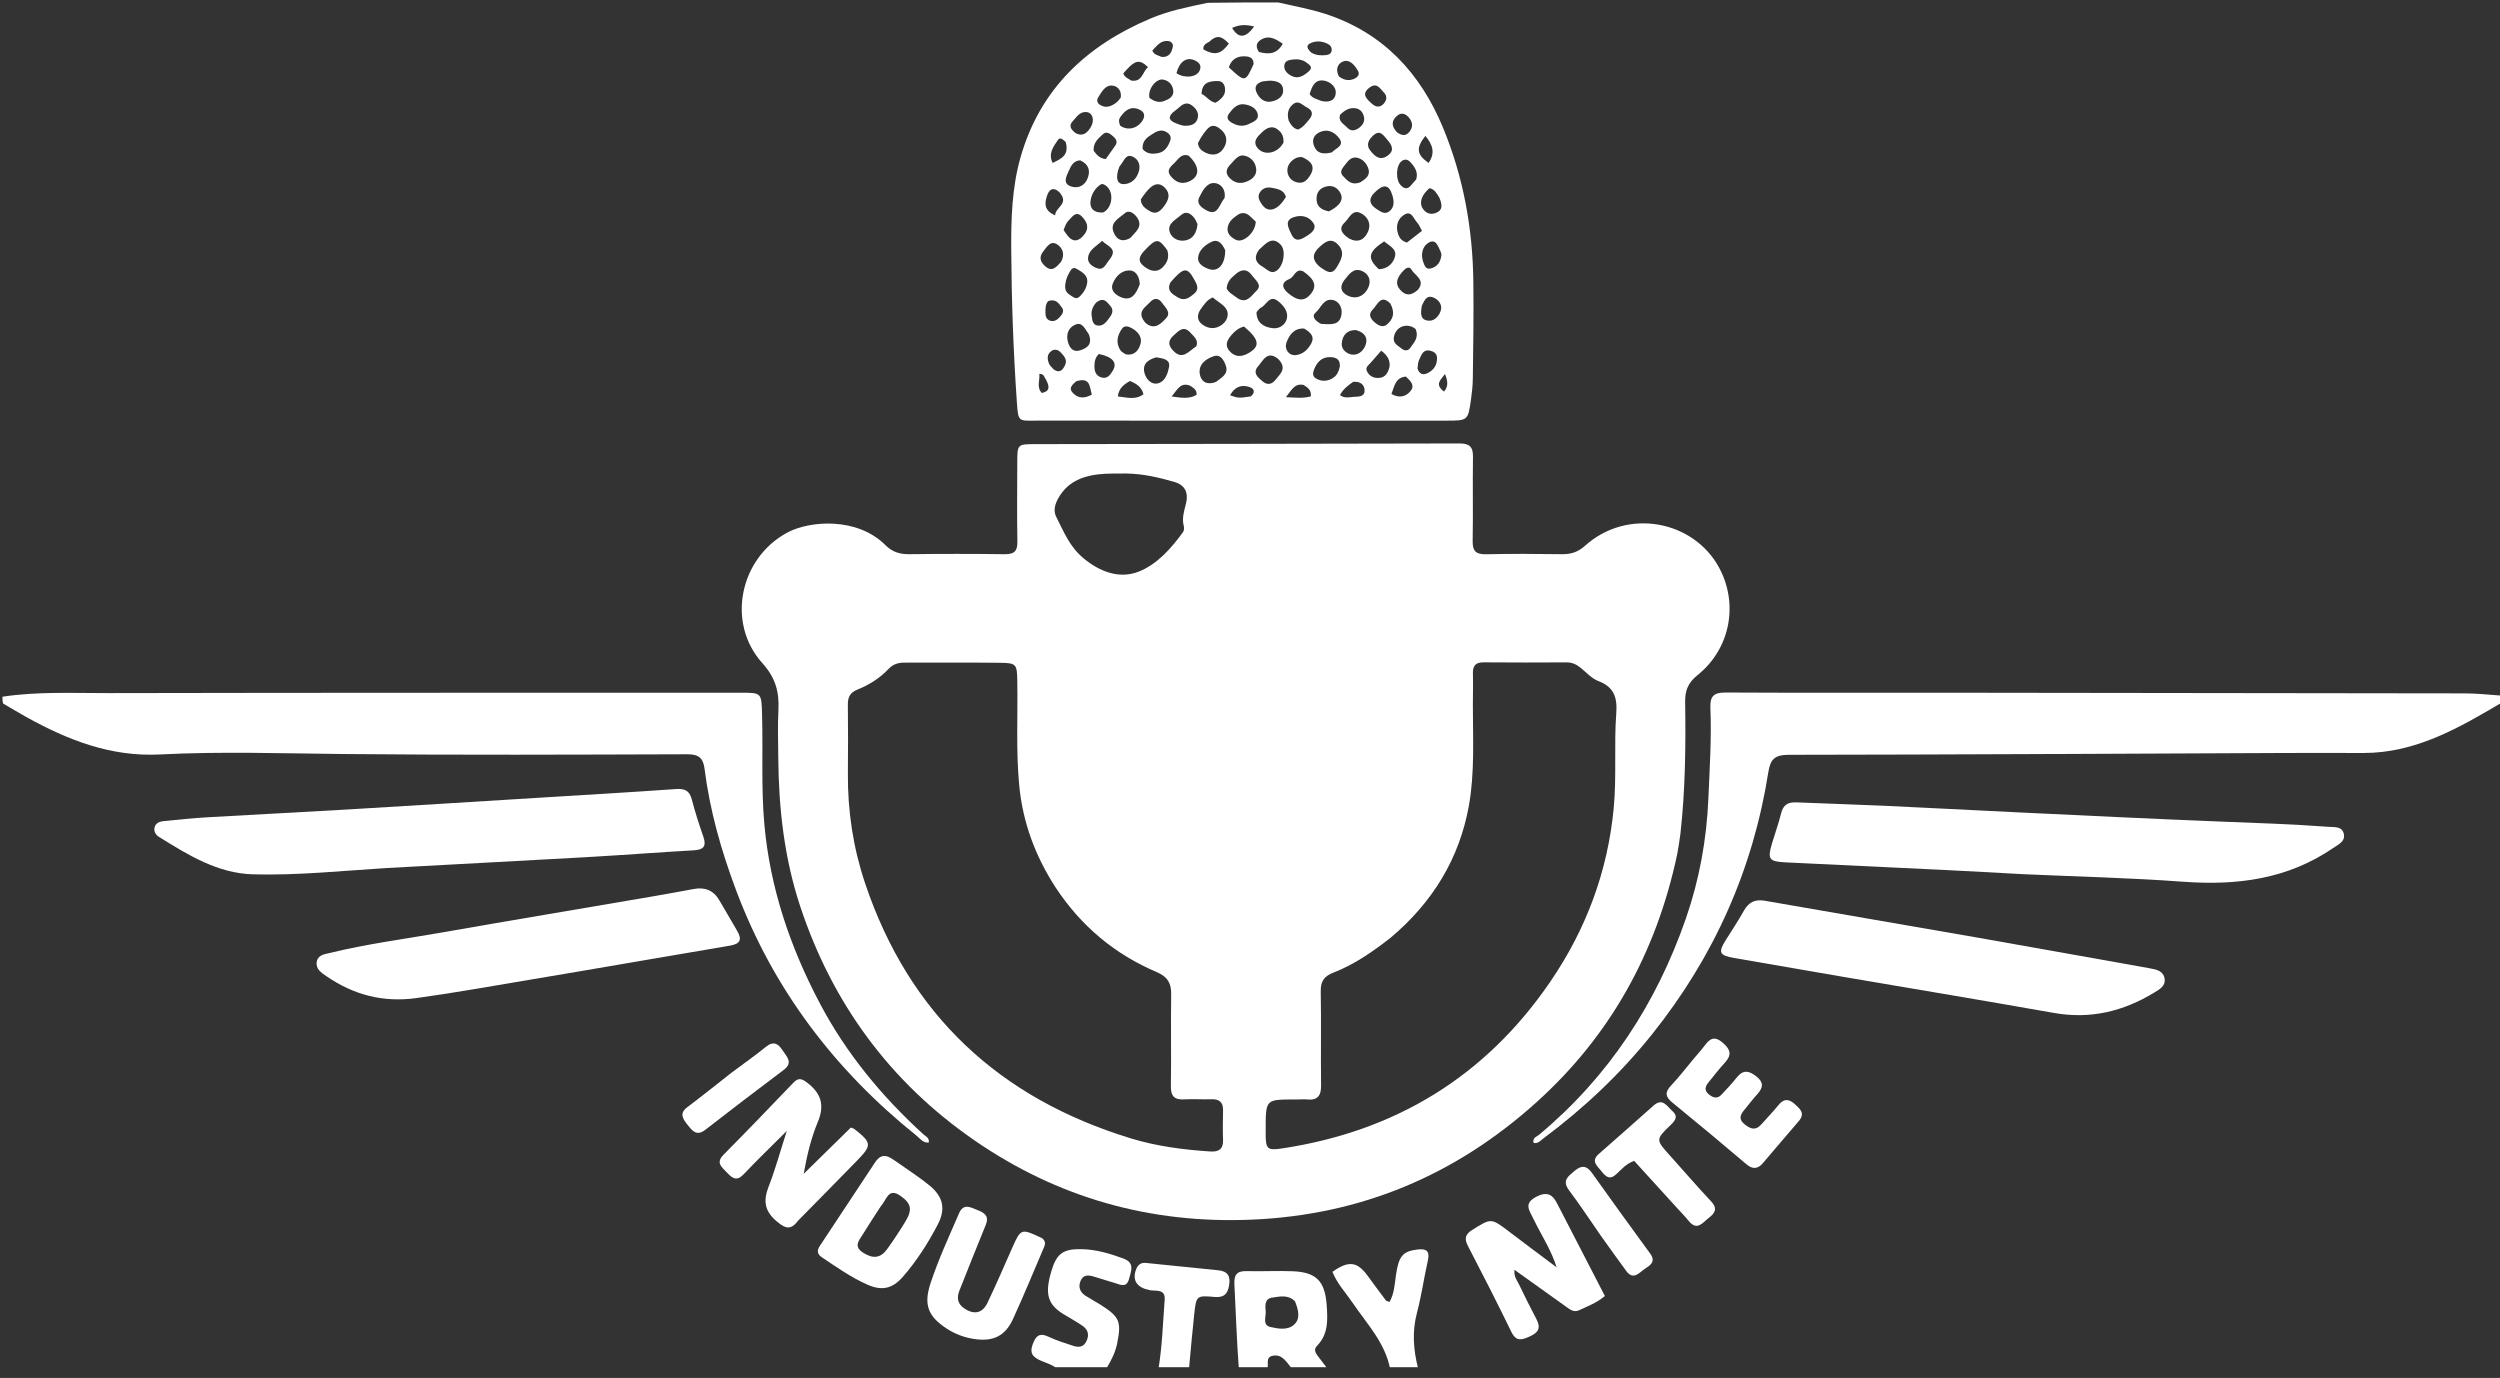<svg width="127" height="70" viewBox="0 0 127 70" fill="none" xmlns="http://www.w3.org/2000/svg">
<rect x="0" y="0" width="127" height="70" fill="#333333" stroke="none"/>
<g clip-path="url(#clip0_292_871)">
<path d="M64.93 0.124C65.767 0.315 66.562 0.458 67.324 0.705C70.257 1.656 72.161 3.712 73.31 6.498C74.336 8.984 74.811 11.587 74.845 14.286C74.867 15.938 74.841 17.588 74.819 19.239C74.814 19.588 74.777 19.939 74.728 20.285C74.575 21.369 74.57 21.369 73.45 21.369C66.527 21.369 59.605 21.37 52.682 21.368C51.732 21.368 51.728 21.467 51.655 20.41C51.478 17.834 51.386 15.254 51.371 12.675C51.362 11.112 51.406 9.534 51.839 8.007C52.829 4.519 55.193 2.315 58.446 0.94C59.365 0.551 60.335 0.355 61.349 0.143C62.552 0.124 63.712 0.124 64.93 0.124ZM62.314 14.652C62.417 14.87 62.63 14.966 62.807 15.104C63.312 15.499 63.582 15.004 63.833 14.768C64.145 14.477 63.761 14.219 63.598 13.987C63.356 13.644 63.065 13.665 62.762 13.934C62.561 14.113 62.345 14.275 62.314 14.652ZM63.83 15.859C63.834 16.409 64.207 16.622 64.663 16.673C64.993 16.71 65.302 16.498 65.373 16.184C65.457 15.816 65.191 15.507 64.921 15.294C64.495 14.957 64.339 15.492 64.058 15.629C63.987 15.664 63.933 15.733 63.83 15.859ZM63.962 12.683C63.691 13.039 63.759 13.339 64.138 13.547C64.367 13.673 64.581 13.983 64.895 13.716C65.233 13.428 65.326 12.704 65.054 12.425C64.627 11.988 64.326 12.344 63.962 12.683ZM67.08 13.581C67.357 13.763 67.641 14.018 67.906 13.576C68.133 13.198 68.363 12.806 67.948 12.403C67.589 12.053 67.299 12.307 67.038 12.541C66.699 12.845 66.582 13.185 67.08 13.581ZM63.199 16.588C62.948 16.65 62.749 16.801 62.586 16.988C62.378 17.227 62.186 17.495 62.443 17.811C62.705 18.134 63.037 18.151 63.386 17.96C64.028 17.608 64 17.268 63.199 16.588ZM60.965 15.75C60.692 16.206 60.986 16.492 61.332 16.62C61.773 16.784 62.236 16.485 62.341 16.136C62.501 15.604 61.928 15.401 61.611 15.11C61.305 15.233 61.171 15.47 60.965 15.75ZM66.2 13.782C65.809 13.619 65.758 14.069 65.505 14.172C65.018 14.371 65.163 14.674 65.466 14.916C65.801 15.182 66.176 15.396 66.553 14.972C66.915 14.565 66.826 14.216 66.2 13.782ZM62.495 8.363C62.285 8.59 62.229 8.811 62.479 9.057C62.773 9.346 63.099 9.348 63.438 9.177C63.695 9.048 63.861 8.828 63.809 8.531C63.751 8.2 63.522 7.967 63.202 7.905C62.906 7.846 62.737 8.113 62.495 8.363ZM62.239 12.709C62.104 12.41 61.894 12.122 61.552 12.283C61.232 12.434 60.896 12.704 60.862 13.088C60.834 13.397 61.139 13.576 61.416 13.67C61.881 13.827 62.246 13.439 62.239 12.709ZM59.297 12.71C58.856 12.088 58.737 12.097 58.144 12.725C57.877 13.008 57.761 13.263 58.129 13.541C58.459 13.793 58.805 13.875 59.111 13.527C59.287 13.328 59.414 13.083 59.297 12.71ZM60.386 7.909C60.025 7.779 59.863 8.075 59.672 8.267C59.496 8.444 59.224 8.628 59.469 8.941C59.708 9.245 60.01 9.385 60.39 9.224C60.953 8.986 60.979 8.477 60.386 7.909ZM60.857 7.267C60.873 7.526 61.049 7.667 61.257 7.763C61.651 7.944 61.994 7.846 62.196 7.47C62.396 7.096 62.287 6.765 61.936 6.512C61.539 6.224 61.348 6.518 61.147 6.782C61.049 6.911 60.967 7.052 60.857 7.267ZM57.9 14.439C57.884 14.069 57.721 13.731 57.348 13.738C56.969 13.744 56.669 14.046 56.528 14.408C56.391 14.758 56.671 14.975 56.921 15.087C57.457 15.327 57.705 14.96 57.9 14.439ZM59.461 14.345C59.245 14.77 59.555 14.941 59.84 15.112C60.172 15.313 60.427 15.12 60.667 14.916C60.942 14.682 60.798 14.44 60.667 14.2C60.315 13.553 60.128 13.566 59.461 14.345ZM68.553 12.128C69.002 12.353 69.32 12.17 69.498 11.762C69.673 11.359 69.478 11.004 69.128 10.829C68.698 10.614 68.546 11.078 68.316 11.296C67.975 11.618 68.163 11.875 68.553 12.128ZM68.272 14.257C67.977 14.677 68.236 14.948 68.58 15.065C69.002 15.207 69.36 14.968 69.521 14.579C69.676 14.204 69.502 13.865 69.121 13.741C68.743 13.619 68.532 13.931 68.272 14.257ZM63.793 11.259C63.689 11.162 63.588 11.06 63.481 10.966C63.289 10.798 63.081 10.775 62.866 10.921C62.606 11.098 62.363 11.311 62.359 11.643C62.356 11.909 62.574 12.084 62.797 12.188C63.152 12.355 63.775 11.827 63.793 11.259ZM60.834 11.385C60.778 11.277 60.736 11.159 60.663 11.065C60.479 10.831 60.238 10.701 59.985 10.933C59.729 11.167 59.289 11.353 59.42 11.782C59.519 12.102 59.862 12.281 60.218 12.213C60.598 12.139 60.787 11.849 60.834 11.385ZM57.955 10.126C57.955 10.442 58.191 10.596 58.413 10.727C58.772 10.938 58.992 10.674 59.171 10.423C59.371 10.143 59.471 9.837 59.178 9.538C58.923 9.278 58.663 9.321 58.423 9.542C58.26 9.692 58.125 9.874 57.955 10.126ZM61.776 19.399C62.041 19.183 62.422 19.016 62.272 18.579C62.182 18.314 62.01 17.982 61.667 18.093C61.274 18.221 60.883 18.494 60.945 18.974C60.993 19.34 61.259 19.599 61.776 19.399ZM65.203 7.239C65.213 7.027 65.168 6.832 65.016 6.673C64.694 6.337 64.383 6.454 64.106 6.723C63.89 6.933 63.617 7.174 63.875 7.509C64.194 7.924 64.9 7.817 65.203 7.239ZM62.21 10.053C62.282 9.624 62.016 9.312 61.68 9.298C61.3 9.282 61.085 9.695 60.925 10.019C60.751 10.371 61.075 10.567 61.296 10.688C61.866 11.001 61.929 10.398 62.21 10.053ZM64.933 18.236C64.382 17.781 64.165 18.317 63.909 18.612C63.618 18.946 63.899 19.171 64.144 19.377C64.387 19.582 64.62 19.519 64.791 19.299C65.017 19.007 65.41 18.726 64.933 18.236ZM57.421 12.087C57.676 11.784 58.091 11.514 57.761 11.046C57.628 10.858 57.373 10.631 57.138 10.835C56.864 11.073 56.4 11.291 56.552 11.743C56.649 12.034 56.897 12.391 57.421 12.087ZM66.246 16.69C65.75 16.666 65.511 16.988 65.358 17.386C65.224 17.735 65.474 18.08 65.831 18.039C66.204 17.996 66.461 17.74 66.622 17.426C66.785 17.11 66.592 16.887 66.246 16.69ZM69.119 9.254C69.368 9.093 69.626 8.912 69.515 8.572C69.425 8.293 69.209 8.056 68.914 8.007C68.581 7.953 68.429 8.263 68.248 8.477C68.136 8.61 68.075 8.778 68.211 8.924C68.432 9.159 68.642 9.445 69.119 9.254ZM67.114 16.454C67.56 16.467 68.084 16.583 68.154 15.922C68.184 15.63 68.027 15.308 67.717 15.241C67.237 15.136 67.106 15.652 66.826 15.885C66.619 16.057 66.796 16.299 67.114 16.454ZM58.193 16.403C58.648 16.798 58.987 16.436 59.242 16.161C59.513 15.869 59.18 15.597 59.012 15.361C58.854 15.138 58.63 15.127 58.437 15.335C58.175 15.618 57.709 15.848 58.193 16.403ZM60.774 17.59C60.896 17.27 60.651 17.1 60.482 16.909C60.129 16.508 59.878 16.808 59.615 17.044C59.323 17.306 59.338 17.549 59.609 17.826C60.073 18.302 60.374 17.856 60.774 17.59ZM58.739 18.151C58.287 18.277 57.984 18.524 58.167 19.033C58.267 19.313 58.529 19.555 58.828 19.474C59.196 19.375 59.321 18.976 59.386 18.648C59.461 18.27 59.115 18.208 58.739 18.151ZM57.187 17.999C57.633 18.084 57.861 17.78 57.943 17.449C58.027 17.108 57.795 16.829 57.478 16.662C57.303 16.571 57.115 16.519 56.984 16.716C56.752 17.062 56.673 17.43 56.925 17.805C56.969 17.87 57.049 17.91 57.187 17.999ZM67.509 10.738C68.111 10.436 68.296 10.093 68.049 9.734C67.879 9.486 67.639 9.401 67.356 9.478C67.078 9.555 66.901 9.733 66.882 10.042C66.859 10.434 67.055 10.649 67.509 10.738ZM66.142 7.979C65.97 7.963 65.819 8.017 65.685 8.121C65.456 8.301 65.346 8.54 65.422 8.824C65.491 9.082 65.69 9.233 65.951 9.276C66.237 9.323 66.406 9.141 66.545 8.925C66.829 8.485 66.649 8.2 66.142 7.979ZM62.724 6.31C62.963 6.411 63.201 6.417 63.438 6.301C63.657 6.194 63.953 6.103 63.894 5.805C63.833 5.499 63.543 5.358 63.25 5.305C62.869 5.236 62.64 5.497 62.442 5.759C62.248 6.015 62.412 6.17 62.724 6.31ZM68.061 18.638C68.094 18.292 67.918 18.153 67.591 18.142C67.149 18.128 66.915 18.386 66.762 18.753C66.685 18.936 66.663 19.127 66.871 19.238C67.167 19.397 67.465 19.374 67.743 19.181C67.902 19.072 67.997 18.916 68.061 18.638ZM67.657 7.741C67.862 7.516 68.375 7.4 67.973 6.952C67.727 6.678 67.409 6.542 67.037 6.716C66.759 6.847 66.642 7.073 66.738 7.369C66.872 7.781 67.184 7.863 67.657 7.741ZM56.869 8.456C56.642 9.025 56.738 9.383 57.126 9.352C57.512 9.322 57.752 9.057 57.856 8.696C57.945 8.385 57.835 8.094 57.551 7.962C57.172 7.785 57.105 8.2 56.869 8.456ZM58.043 7.568C58.254 7.825 58.54 7.835 58.829 7.78C59.17 7.715 59.334 7.453 59.445 7.154C59.511 6.976 59.444 6.833 59.292 6.73C58.998 6.53 58.745 6.675 58.5 6.835C58.257 6.993 58.021 7.16 58.043 7.568ZM56.042 10.793C56.517 10.563 56.605 9.756 56.192 9.441C56.106 9.376 56.002 9.315 55.911 9.374C55.6 9.577 55.429 9.907 55.395 10.246C55.361 10.583 55.57 10.826 56.042 10.793ZM54.233 14.02C54.205 14.097 54.169 14.172 54.152 14.252C54.096 14.517 54.048 14.79 54.328 14.966C54.476 15.059 54.65 15.239 54.821 15.086C55.05 14.88 55.224 14.593 55.235 14.289C55.247 13.972 54.951 13.805 54.708 13.664C54.438 13.506 54.371 13.776 54.233 14.02ZM70.045 13.676C70.472 13.664 70.767 13.396 70.863 13.043C70.973 12.634 70.557 12.48 70.315 12.262C69.509 12.793 69.436 13.109 70.045 13.676ZM68.881 16.768C68.418 16.756 68.195 17.046 68.16 17.445C68.134 17.737 68.391 17.958 68.646 18.008C68.98 18.073 69.252 17.835 69.364 17.545C69.499 17.196 69.368 16.9 68.881 16.768ZM71.472 12.322C71.723 12.127 71.974 11.931 72.236 11.728C72.141 11.557 72.093 11.414 71.998 11.315C71.816 11.125 71.713 10.694 71.362 10.892C70.999 11.098 70.879 11.493 71.032 11.915C71.096 12.092 71.205 12.243 71.472 12.322ZM55.299 16.955C55.114 16.732 54.998 16.329 54.618 16.495C54.271 16.646 54.143 16.995 54.253 17.378C54.34 17.683 54.524 17.914 54.877 17.796C55.224 17.68 55.526 17.491 55.299 16.955ZM64.144 4.135C63.825 4.227 63.689 4.416 63.85 4.734C64.016 5.061 64.286 5.243 64.657 5.142C64.944 5.064 65.209 4.898 65.183 4.549C65.159 4.221 64.894 4.126 64.61 4.102C64.488 4.091 64.364 4.111 64.144 4.135ZM54.876 8.145C54.522 8.159 54.401 8.443 54.287 8.697C54.166 8.965 53.973 9.325 54.404 9.47C54.797 9.603 55.14 9.41 55.271 9.003C55.379 8.669 55.321 8.35 54.876 8.145ZM59.872 6.314C59.971 6.34 60.069 6.387 60.169 6.388C60.445 6.393 60.725 6.352 60.829 6.051C60.928 5.762 60.787 5.533 60.555 5.358C60.268 5.14 60.05 5.313 59.851 5.498C59.691 5.647 59.461 5.741 59.417 5.987C59.479 6.175 59.639 6.226 59.872 6.314ZM65.58 11.851C65.794 12.37 66.121 12.155 66.42 11.964C66.647 11.82 66.906 11.6 66.714 11.321C66.492 10.999 66.12 10.897 65.726 11.032C65.288 11.181 65.395 11.474 65.58 11.851ZM65.326 10.001C65.216 9.636 64.895 9.596 64.595 9.538C64.354 9.491 64.139 9.561 64.002 9.772C63.851 10.006 63.99 10.216 64.115 10.397C64.416 10.834 64.91 10.704 65.326 10.001ZM69.722 9.896C69.481 10.251 69.69 10.463 69.968 10.644C70.156 10.765 70.363 10.909 70.582 10.733C70.843 10.524 70.819 10.224 70.739 9.946C70.566 9.338 70.26 9.305 69.722 9.896ZM56.369 13.178C56.809 12.626 56.258 12.514 55.987 12.234C55.679 12.525 55.275 12.713 55.271 13.144C55.269 13.386 55.529 13.571 55.77 13.638C56.083 13.724 56.169 13.421 56.369 13.178ZM71.911 16.711C71.473 16.363 70.879 16.595 70.804 17.151C70.763 17.457 71.031 17.566 71.215 17.716C71.365 17.84 71.538 17.826 71.648 17.663C71.827 17.399 72.096 17.158 71.911 16.711ZM65.467 6.133C65.576 6.33 65.686 6.525 65.939 6.582C66.191 6.474 66.35 6.26 66.517 6.057C66.714 5.817 66.685 5.607 66.401 5.463C66.192 5.357 65.983 5.1 65.744 5.254C65.482 5.423 65.348 5.714 65.467 6.133ZM72.032 14.718C72.435 14.222 71.873 13.996 71.701 13.696C71.567 13.462 71.34 13.684 71.211 13.841C70.992 14.109 70.845 14.397 71.125 14.718C71.387 15.018 71.67 15.053 72.032 14.718ZM70.63 15.421C70.138 14.921 69.97 15.497 69.74 15.721C69.46 15.994 69.651 16.24 69.903 16.431C70.077 16.564 70.273 16.639 70.462 16.479C70.78 16.211 70.876 15.883 70.63 15.421ZM54.032 11.689C54.103 11.788 54.168 11.893 54.245 11.986C54.497 12.292 54.744 12.281 55.015 11.994C55.343 11.648 55.268 11.328 54.981 11.021C54.657 10.674 54.475 11.017 54.286 11.2C54.173 11.309 54.11 11.469 54.032 11.689ZM58.388 4.967C58.608 5.138 58.854 5.237 59.128 5.136C59.38 5.042 59.644 4.909 59.601 4.582C59.564 4.3 59.368 4.092 59.085 4.042C58.745 3.981 58.304 4.505 58.388 4.967ZM71.939 9.123C72.06 8.76 71.876 8.491 71.652 8.243C71.533 8.112 71.385 8.056 71.216 8.176C70.919 8.386 70.876 9.127 71.166 9.419C71.531 9.787 71.68 9.366 71.939 9.123ZM70.471 7.095C70.283 6.887 70.116 6.571 69.78 6.865C69.535 7.08 69.364 7.351 69.624 7.668C69.84 7.929 70.086 8.172 70.461 7.928C70.804 7.705 70.786 7.441 70.471 7.095ZM53.908 13.29C54.112 12.913 53.98 12.567 53.665 12.393C53.35 12.219 53.166 12.565 52.993 12.778C52.771 13.051 52.841 13.3 53.096 13.526C53.433 13.824 53.646 13.6 53.908 13.29ZM70.59 18.624C70.623 18.294 70.484 18.054 70.166 17.815C69.975 18.034 69.8 18.231 69.627 18.431C69.524 18.55 69.353 18.652 69.435 18.844C69.521 19.042 69.687 19.17 69.905 19.195C70.269 19.235 70.49 19.067 70.59 18.624ZM67.11 5.123C67.486 5.223 67.831 5.126 67.856 4.724C67.878 4.362 67.508 4.114 67.201 4.088C66.765 4.051 66.631 4.445 66.531 4.78C66.666 4.988 66.857 5.021 67.11 5.123ZM68.077 5.83C67.966 6.174 68.266 6.295 68.437 6.48C68.627 6.687 68.837 6.647 69.044 6.492C69.243 6.343 69.349 6.152 69.281 5.902C69.216 5.66 69.06 5.51 68.8 5.494C68.534 5.477 68.32 5.592 68.077 5.83ZM55.558 7.661C55.709 7.854 55.855 8.053 56.174 8.08C56.328 7.861 56.489 7.629 56.654 7.398C56.797 7.196 56.69 7.056 56.543 6.923C56.381 6.777 56.198 6.649 56.006 6.836C55.791 7.045 55.53 7.238 55.558 7.661ZM55.69 15.367C55.518 15.557 55.423 15.776 55.456 16.036C55.484 16.259 55.506 16.526 55.791 16.542C56.089 16.558 56.24 16.301 56.397 16.087C56.533 15.902 56.559 15.709 56.398 15.531C56.227 15.343 56.075 15.069 55.69 15.367ZM63.683 3.252C63.686 2.903 63.43 2.861 63.18 2.861C62.794 2.862 62.539 3.058 62.426 3.421C63.248 4.19 63.264 4.188 63.683 3.252ZM73.123 10.05C72.996 9.843 72.889 9.615 72.619 9.557C72.213 9.902 72.077 10.305 72.281 10.602C72.433 10.826 72.653 10.919 72.922 10.825C73.291 10.695 73.281 10.43 73.123 10.05ZM73.191 12.798C73.049 12.523 72.95 12.071 72.531 12.356C72.259 12.54 72.165 12.934 72.297 13.301C72.359 13.473 72.426 13.691 72.657 13.643C73.017 13.568 73.192 13.302 73.225 12.941C73.227 12.921 73.219 12.901 73.191 12.798ZM56.905 6.382C57.271 6.65 57.771 6.539 58.032 6.137C58.189 5.895 58.145 5.69 57.894 5.573C57.446 5.362 57.149 5.602 56.907 5.954C56.833 6.063 56.82 6.183 56.905 6.382ZM61.039 4.77C61.297 4.886 61.45 5.174 61.756 5.219C62.048 5.027 62.301 4.823 62.221 4.427C62.185 4.246 62.061 4.119 61.884 4.117C61.463 4.115 61.057 4.165 61.039 4.77ZM55.823 17.982C55.645 18.148 55.599 18.36 55.597 18.593C55.595 18.859 55.664 19.084 55.944 19.172C56.249 19.267 56.398 19.046 56.526 18.838C56.771 18.442 56.552 18.135 55.823 17.982ZM72.232 15.527C72.167 15.888 72.116 16.29 72.626 16.292C72.898 16.294 73.141 16.006 73.201 15.739C73.261 15.475 73.09 15.226 72.814 15.113C72.496 14.981 72.376 15.21 72.232 15.527ZM54.651 6.77C55.017 6.954 55.235 6.743 55.406 6.467C55.628 6.107 55.506 5.709 55.173 5.691C54.842 5.673 54.687 5.953 54.495 6.157C54.289 6.376 54.375 6.561 54.651 6.77ZM66.317 3.142C66.134 3.025 65.931 3 65.722 3.02C65.513 3.039 65.274 3.066 65.243 3.318C65.211 3.568 65.393 3.744 65.601 3.852C65.958 4.038 66.239 3.84 66.493 3.619C66.713 3.428 66.551 3.3 66.317 3.142ZM56.933 4.963C56.989 4.613 56.786 4.367 56.494 4.347C56.134 4.323 55.963 4.676 55.788 4.948C55.7 5.085 55.734 5.233 55.874 5.323C56.184 5.522 56.459 5.401 56.717 5.206C56.782 5.157 56.833 5.092 56.933 4.963ZM72.009 18.723C72.099 18.988 72.27 19.081 72.529 18.951C72.852 18.79 73.016 18.521 73 18.162C72.991 17.941 72.808 17.844 72.628 17.811C72.272 17.747 72.202 18.056 72.091 18.286C72.039 18.393 72.028 18.52 72.009 18.723ZM59.764 3.719C60.169 3.993 60.781 3.932 60.939 3.592C61.063 3.323 60.908 3.16 60.678 3.06C60.282 2.887 59.919 3.114 59.764 3.719ZM53.811 9.761C53.538 9.504 53.327 9.576 53.205 9.902C53.053 10.311 53.026 10.697 53.6 10.939C53.608 10.516 54.35 10.358 53.811 9.761ZM63.955 2.64C64.441 2.772 64.874 2.758 65.164 2.221C64.822 1.989 64.498 1.789 64.119 1.983C63.902 2.095 63.713 2.288 63.955 2.64ZM57.471 4.093C58.034 4.185 58.037 3.642 58.319 3.41C57.867 2.982 57.653 3.043 57.065 3.725C57.11 3.902 57.267 3.969 57.471 4.093ZM70.965 6.718C71.184 6.874 71.401 6.948 71.602 6.691C71.797 6.443 71.761 6.195 71.57 5.971C71.41 5.784 71.201 5.691 70.984 5.872C70.712 6.099 70.641 6.368 70.965 6.718ZM68.015 3.882C68.201 4.022 68.41 4.103 68.641 4.052C68.88 4.001 69.122 3.836 68.987 3.6C68.85 3.361 68.606 3.032 68.299 3.102C68.016 3.166 67.8 3.449 68.015 3.882ZM69.709 5.283C69.913 5.455 70.116 5.467 70.298 5.26C70.45 5.086 70.476 4.876 70.309 4.709C70.112 4.512 69.951 4.159 69.567 4.453C69.163 4.762 69.377 4.994 69.709 5.283ZM57.399 19.353C57.12 19.522 56.842 19.692 56.785 20.14C57.245 20.183 57.668 20.339 58.087 20.028C58.001 19.666 57.748 19.499 57.399 19.353ZM61.441 2.114C61.282 2.205 61.097 2.277 61.136 2.515C61.709 2.829 62.032 2.757 62.426 2.212C62.153 1.942 61.889 1.678 61.441 2.114ZM53.246 15.295C53.102 15.468 53.108 15.678 53.108 15.883C53.108 16.055 53.147 16.219 53.331 16.286C53.535 16.359 53.699 16.258 53.827 16.118C53.952 15.982 54.085 15.812 53.944 15.624C53.789 15.419 53.646 15.159 53.246 15.295ZM71.419 19.129C70.869 19.182 70.84 19.636 70.682 20.013C71.086 20.239 71.413 20.159 71.658 19.862C71.883 19.591 71.678 19.368 71.419 19.129ZM54.669 19.37C54.487 19.537 54.255 19.708 54.51 19.971C54.787 20.256 55.109 20.244 55.465 20.046C55.346 19.65 55.398 19.14 54.669 19.37ZM53.534 18.77C53.838 18.988 53.997 18.775 54.106 18.547C54.233 18.279 54.053 18.076 53.88 17.898C53.735 17.749 53.548 17.716 53.382 17.853C53.176 18.022 53.202 18.254 53.29 18.473C53.326 18.564 53.408 18.636 53.534 18.77ZM68.743 19.397C68.48 19.579 68.225 19.769 68.073 20.072C68.306 20.248 68.537 20.18 68.748 20.162C68.975 20.142 69.312 20.181 69.321 19.853C69.328 19.584 69.146 19.359 68.743 19.397ZM66.622 2.679C66.847 2.81 67.092 2.826 67.343 2.801C67.497 2.786 67.633 2.732 67.65 2.554C67.665 2.389 67.56 2.278 67.425 2.215C67.129 2.078 66.814 2.059 66.531 2.217C66.335 2.325 66.417 2.495 66.622 2.679ZM72.571 8.277C72.928 7.771 72.778 7.346 72.409 6.902C71.926 7.518 71.959 7.849 72.571 8.277ZM54.134 7.208C54.01 7.119 53.866 6.921 53.732 7.125C53.523 7.446 53.238 7.774 53.472 8.277C53.929 8.061 54.33 7.87 54.134 7.208ZM66.219 19.553C65.751 19.462 65.611 19.825 65.323 20.177C65.819 20.198 66.21 20.248 66.591 20.134C66.618 19.839 66.473 19.705 66.219 19.553ZM60.463 19.595C59.953 19.396 59.81 19.811 59.515 20.14C60.005 20.209 60.409 20.279 60.786 20.059C60.809 19.825 60.668 19.733 60.463 19.595ZM59.019 2.893C59.392 2.917 59.523 2.67 59.58 2.367C59.605 2.232 59.504 2.112 59.38 2.091C58.967 2.022 58.77 2.333 58.538 2.566C58.619 2.783 58.798 2.8 59.019 2.893ZM63.541 20.137C63.764 19.955 63.736 19.756 63.492 19.668C63.06 19.511 62.717 19.659 62.487 20.081C62.915 20.229 62.915 20.229 63.541 20.137ZM62.592 1.42C62.913 1.965 63.278 1.951 63.714 1.342C63.342 1.258 62.992 1.224 62.592 1.42ZM53.13 19.272C53.044 19.175 53.054 18.985 52.796 18.993C52.841 19.315 52.639 19.65 52.921 19.963C53.344 19.879 53.327 19.64 53.13 19.272ZM73.357 19.891C73.605 19.612 73.53 19.309 73.405 18.999C73.219 19.274 72.845 19.516 73.357 19.891Z" fill="white"/>
<path d="M127.124 35.672C124.917 36.977 122.718 38.257 120.057 38.252C118.507 38.249 116.957 38.246 115.407 38.253C107.226 38.288 99.044 38.335 90.862 38.344C90.173 38.345 89.936 38.561 89.833 39.213C89.053 44.176 87.068 48.61 83.93 52.534C82.32 54.547 80.463 56.297 78.4 57.835C78.261 57.939 78.136 58.105 77.91 58.062C77.828 57.81 78.058 57.749 78.182 57.647C81.719 54.698 84.14 50.988 85.642 46.663C86.329 44.686 86.699 42.639 86.787 40.543C86.851 39.016 86.952 37.489 86.888 35.96C86.863 35.368 87.06 35.177 87.659 35.18C91.668 35.202 95.677 35.188 99.686 35.191C108.2 35.199 116.713 35.208 125.227 35.224C125.824 35.225 126.422 35.291 127.072 35.337C127.124 35.44 127.124 35.533 127.124 35.672Z" fill="white"/>
<path d="M0.124 35.393C1.914 35.122 3.713 35.213 5.507 35.21C16.212 35.188 26.917 35.193 37.623 35.19C38.698 35.19 38.682 35.191 38.713 36.303C38.766 38.16 38.662 40.019 38.829 41.876C39.121 45.116 40.142 48.121 41.652 50.978C42.989 53.51 44.784 55.682 46.89 57.608C47.013 57.72 47.223 57.793 47.182 58.042C46.889 58.071 46.739 57.837 46.561 57.694C42.396 54.351 39.274 50.241 37.39 45.216C36.64 43.217 36.059 41.178 35.792 39.058C35.723 38.51 35.497 38.315 34.915 38.317C29.087 38.336 23.258 38.362 17.431 38.304C14.332 38.274 11.231 38.166 8.137 38.326C5.624 38.457 3.441 37.593 1.322 36.417C0.943 36.206 0.573 35.98 0.161 35.74C0.124 35.626 0.124 35.533 0.124 35.393Z" fill="white"/>
<path d="M62.937 69.577C62.825 68.135 62.784 66.693 62.708 65.253C62.682 64.781 62.815 64.561 63.316 64.573C64.098 64.593 64.883 64.549 65.665 64.579C66.878 64.626 67.308 65.093 67.394 66.288C67.449 67.044 67.489 67.775 66.901 68.371C66.733 68.541 66.815 68.713 66.934 68.871C67.094 69.085 67.26 69.296 67.446 69.543C66.887 69.577 66.306 69.577 65.645 69.54C65.34 69.191 65.156 68.792 64.675 68.868C64.243 68.936 64.483 69.344 64.368 69.577C63.91 69.577 63.452 69.577 62.937 69.577ZM65.787 66.111C65.448 65.754 65.014 65.862 64.62 65.92C64.231 65.977 64.272 66.343 64.296 66.621C64.319 66.9 64.114 67.318 64.544 67.413C64.934 67.5 65.406 67.59 65.735 67.297C66.062 67.006 65.977 66.581 65.787 66.111Z" fill="white"/>
<path d="M53.76 69.577C53.442 69.288 53.057 69.226 52.733 69.054C52.315 68.832 52.346 68.553 52.508 68.177C52.684 67.767 52.905 67.734 53.281 67.914C53.67 68.1 54.09 68.223 54.501 68.362C54.777 68.456 55.032 68.453 55.187 68.141C55.339 67.836 55.284 67.561 55.018 67.371C54.701 67.144 54.35 66.962 54.018 66.755C53.208 66.251 53.064 65.715 53.42 64.541C53.684 63.669 54.019 63.436 54.962 63.458C55.695 63.476 56.384 63.681 57.065 63.932C57.642 64.144 57.474 64.538 57.362 64.951C57.231 65.439 56.931 65.27 56.635 65.177C56.28 65.067 55.923 64.965 55.569 64.851C55.285 64.76 55.022 64.754 54.891 65.073C54.764 65.38 54.865 65.644 55.142 65.823C55.402 65.991 55.679 66.134 55.939 66.3C56.882 66.902 56.973 67.149 56.75 68.254C56.658 68.711 56.451 69.107 56.197 69.536C55.394 69.577 54.606 69.577 53.76 69.577Z" fill="white"/>
<path d="M70.626 69.577C70.377 68.217 69.443 67.263 68.72 66.192C68.367 65.67 67.92 65.204 67.688 64.609C68.511 64.026 68.946 64.083 69.478 64.812C69.782 65.228 70.087 65.644 70.398 66.055C70.428 66.095 70.503 66.102 70.589 66.138C70.833 65.707 70.848 65.234 70.915 64.774C71.058 63.794 71.263 63.562 72.028 63.473C72.465 63.423 72.643 63.558 72.537 64.027C72.338 64.912 72.213 65.815 71.982 66.69C71.731 67.638 71.795 68.557 72.043 69.531C71.599 69.577 71.141 69.577 70.626 69.577Z" fill="white"/>
<path d="M58.844 69.577C59.04 68.405 59.076 67.209 59.166 66.02C59.208 65.458 58.703 65.599 58.403 65.54C57.776 65.417 57.511 65.06 57.701 64.519C57.785 64.281 57.931 64.128 58.204 64.156C59.434 64.28 60.664 64.402 61.893 64.531C62.348 64.579 62.52 64.799 62.44 65.286C62.364 65.752 62.166 65.925 61.702 65.885C60.782 65.805 60.772 65.816 60.667 66.76C60.568 67.66 60.492 68.563 60.402 69.521C59.9 69.577 59.401 69.577 58.844 69.577Z" fill="white"/>
<path d="M85.207 43.369C84.15 48.385 81.802 52.626 78.025 56.02C73.937 59.694 69.164 61.716 63.617 61.957C58.426 62.182 53.71 60.842 49.474 57.911C45.214 54.963 42.283 50.974 40.65 46.039C39.837 43.58 39.557 41.05 39.536 38.478C39.529 37.672 39.503 36.864 39.544 36.06C39.59 35.144 39.397 34.43 38.723 33.681C36.888 31.643 37.577 28.349 40.001 27.052C41.121 26.453 43.531 26.247 44.981 27.694C45.334 28.046 45.717 28.16 46.201 28.153C47.813 28.133 49.425 28.132 51.037 28.154C51.518 28.16 51.693 28.004 51.683 27.512C51.658 26.169 51.674 24.826 51.678 23.482C51.681 22.581 51.685 22.564 52.561 22.562C59.753 22.549 66.945 22.547 74.138 22.527C74.646 22.526 74.835 22.695 74.827 23.207C74.805 24.633 74.838 26.059 74.811 27.485C74.801 28.005 74.988 28.167 75.494 28.156C76.775 28.129 78.057 28.134 79.338 28.153C79.796 28.16 80.158 28.05 80.511 27.732C82.667 25.785 86.022 26.433 87.324 28.825C88.324 30.661 87.915 32.95 86.231 34.3C85.756 34.681 85.597 35.076 85.606 35.657C85.639 37.887 85.614 40.118 85.367 42.339C85.33 42.666 85.268 42.991 85.207 43.369ZM53.603 45.049C52.59 43.478 51.956 41.776 51.777 39.905C51.608 38.131 51.709 36.353 51.678 34.577C51.663 33.749 51.632 33.68 50.819 33.67C49.186 33.651 47.553 33.663 45.92 33.662C45.616 33.661 45.353 33.754 45.141 33.979C44.693 34.453 44.15 34.795 43.552 35.034C43.181 35.182 43.067 35.42 43.071 35.796C43.084 36.953 43.084 38.111 43.073 39.268C43.056 41.184 43.338 43.057 43.947 44.87C46.188 51.544 50.77 55.792 57.458 57.833C58.767 58.232 60.118 58.406 61.482 58.495C61.914 58.522 62.149 58.38 62.131 57.907C62.113 57.411 62.119 56.914 62.131 56.419C62.142 55.993 61.945 55.826 61.528 55.842C61.074 55.859 60.617 55.82 60.164 55.848C59.654 55.88 59.473 55.682 59.481 55.168C59.505 53.618 59.472 52.067 59.496 50.517C59.505 49.947 59.316 49.618 58.767 49.385C56.642 48.48 54.924 47.064 53.603 45.049ZM70.64 47.64C69.74 48.338 68.809 48.996 67.742 49.407C67.258 49.593 67.085 49.852 67.094 50.365C67.122 51.955 67.091 53.546 67.111 55.136C67.118 55.665 66.93 55.912 66.388 55.851C66.266 55.837 66.141 55.85 66.017 55.851C64.225 55.868 64.301 55.738 64.296 57.583C64.294 58.378 64.379 58.455 65.145 58.338C70.9 57.466 75.473 54.678 78.762 49.86C80.573 47.207 81.67 44.278 81.976 41.062C82.13 39.453 81.987 37.84 82.106 36.236C82.165 35.44 81.999 34.902 81.199 34.599C80.866 34.474 80.598 34.171 80.311 33.936C80.096 33.76 79.875 33.647 79.584 33.649C78.18 33.657 76.775 33.659 75.371 33.647C74.97 33.644 74.814 33.811 74.824 34.204C74.838 34.741 74.822 35.278 74.822 35.815C74.821 37.528 74.921 39.262 74.617 40.943C74.135 43.605 72.791 45.829 70.64 47.64ZM57.224 24.053C56.75 24.064 56.272 24.04 55.803 24.095C54.95 24.193 54.207 24.509 53.762 25.31C53.593 25.613 53.496 25.941 53.657 26.257C54.036 27 54.33 27.764 55.028 28.347C55.889 29.068 56.871 29.411 57.825 29.046C58.758 28.689 59.491 27.872 60.099 27.028C60.152 26.954 60.163 26.82 60.138 26.728C60.03 26.328 60.153 25.963 60.248 25.581C60.379 25.055 60.221 24.641 59.645 24.478C58.891 24.265 58.133 24.073 57.224 24.053Z" fill="white"/>
<path d="M102.726 44.406C101.369 44.332 100.07 44.258 98.771 44.194C96.09 44.063 93.409 43.94 90.728 43.809C89.859 43.766 89.779 43.654 90.018 42.846C90.17 42.331 90.355 41.825 90.485 41.305C90.59 40.885 90.832 40.742 91.245 40.76C92.75 40.825 94.257 40.866 95.763 40.935C97.948 41.035 100.133 41.155 102.319 41.259C105.824 41.424 109.329 41.6 112.835 41.737C114.65 41.809 116.466 41.866 118.278 42.002C118.584 42.025 118.965 41.968 119.061 42.343C119.163 42.742 118.793 42.896 118.522 43.081C116.205 44.669 113.627 44.994 110.89 44.791C108.193 44.592 105.486 44.532 102.726 44.406Z" fill="white"/>
<path d="M19.654 44.095C17.35 44.239 15.106 44.477 12.855 44.416C11.052 44.367 9.558 43.434 8.08 42.517C7.918 42.416 7.806 42.25 7.85 42.044C7.902 41.799 8.118 41.732 8.323 41.711C9.082 41.634 9.842 41.559 10.604 41.514C12.953 41.377 15.303 41.261 17.652 41.122C20.907 40.929 24.161 40.724 27.415 40.523C29.722 40.38 32.029 40.248 34.334 40.084C34.783 40.052 35.026 40.159 35.144 40.614C35.309 41.252 35.514 41.881 35.73 42.505C35.901 43.001 35.734 43.17 35.231 43.197C33.438 43.297 31.647 43.438 29.854 43.54C26.474 43.731 23.092 43.906 19.654 44.095Z" fill="white"/>
<path d="M93.749 49.643C91.827 49.314 89.957 48.991 88.089 48.665C87.338 48.535 87.273 48.382 87.674 47.749C87.983 47.261 88.3 46.777 88.583 46.274C88.828 45.838 89.148 45.669 89.652 45.758C93.269 46.392 96.888 47.006 100.505 47.639C103.409 48.148 106.31 48.675 109.214 49.191C109.551 49.251 109.901 49.323 109.962 49.72C110.018 50.087 109.709 50.256 109.443 50.418C107.872 51.377 106.197 51.785 104.351 51.459C100.838 50.838 97.319 50.251 93.749 49.643Z" fill="white"/>
<path d="M33.158 45.537C33.88 45.404 34.553 45.297 35.221 45.165C35.798 45.052 36.24 45.22 36.54 45.73C36.844 46.246 37.14 46.766 37.445 47.282C37.7 47.715 37.62 47.949 37.087 48.038C33.709 48.606 30.334 49.2 26.955 49.764C25.022 50.087 23.093 50.436 21.149 50.703C19.457 50.936 17.956 50.538 16.574 49.586C16.321 49.412 16.028 49.226 16.092 48.857C16.154 48.501 16.493 48.475 16.766 48.409C18.632 47.95 20.538 47.706 22.427 47.374C25.984 46.749 29.546 46.157 33.158 45.537Z" fill="white"/>
<path d="M79.241 61.406C80.018 62.908 80.772 64.37 81.528 65.837C81.101 66.195 80.653 66.355 80.228 66.556C79.95 66.689 79.755 66.521 79.554 66.378C78.7 65.769 77.847 65.158 76.936 64.507C76.894 64.853 77.068 65.045 77.168 65.253C77.456 65.847 77.747 66.441 78.056 67.024C78.287 67.46 78.147 67.694 77.72 67.887C77.318 68.069 77.027 68.174 76.776 67.658C76.064 66.191 75.32 64.739 74.569 63.291C74.378 62.921 74.435 62.701 74.79 62.48C75.755 61.876 75.745 61.868 76.664 62.567C77.416 63.14 78.175 63.704 79.079 64.383C78.802 63.532 78.42 62.937 78.098 62.314C78.022 62.167 77.944 62.021 77.874 61.872C77.693 61.489 77.399 61.141 78.021 60.808C78.609 60.493 78.896 60.693 79.133 61.202C79.159 61.258 79.189 61.312 79.241 61.406Z" fill="white"/>
<path d="M40.552 62C40.191 62.474 39.941 62.445 39.488 62.072C38.827 61.528 38.764 61 39.053 60.259C39.394 59.384 39.641 58.472 39.969 57.452C39.172 58.249 38.458 58.933 37.78 59.651C37.417 60.036 37.191 59.846 36.925 59.561C36.67 59.289 36.341 59.077 36.761 58.655C37.953 57.453 39.126 56.231 40.298 55.008C40.529 54.767 40.687 54.764 40.97 54.974C41.697 55.515 41.913 56.116 41.546 56.993C41.2 57.821 40.992 58.708 40.827 59.632C41.627 58.847 42.427 58.061 43.224 57.279C43.301 57.312 43.366 57.326 43.412 57.362C44.287 58.054 44.301 58.175 43.535 58.963C42.556 59.97 41.567 60.968 40.552 62Z" fill="white"/>
<path d="M45.679 59.113C46.221 59.496 46.743 59.833 47.221 60.224C47.915 60.792 48.05 61.413 47.641 62.2C47.146 63.153 46.565 64.06 45.857 64.871C45.336 65.468 44.797 65.582 44.079 65.266C43.245 64.899 42.499 64.375 41.746 63.867C41.501 63.701 41.501 63.513 41.649 63.289C42.583 61.877 43.515 60.465 44.45 59.054C44.865 58.428 45.251 58.834 45.679 59.113ZM44.737 61.29C44.435 61.758 44.125 62.222 43.835 62.697C43.65 63.001 43.338 63.313 43.841 63.634C44.348 63.957 44.73 63.925 45.071 63.451C45.396 62.999 45.703 62.533 45.992 62.058C46.367 61.44 46.284 61.129 45.745 60.75C45.119 60.31 45.049 60.945 44.737 61.29Z" fill="white"/>
<path d="M52.943 62.903C53.172 63.093 53.074 63.271 53.002 63.438C52.492 64.633 51.998 65.835 51.456 67.015C51.058 67.881 50.441 68.163 49.492 68.021C48.994 67.947 48.533 67.776 48.114 67.506C47.143 66.879 46.911 66.283 47.269 65.196C47.668 63.981 48.209 62.82 48.715 61.646C48.944 61.114 49.285 61.325 49.63 61.46C49.98 61.598 50.273 61.749 50.075 62.228C49.619 63.333 49.185 64.447 48.74 65.557C48.592 65.928 48.64 66.239 48.994 66.474C49.483 66.799 49.908 66.719 50.164 66.183C50.6 65.273 50.997 64.343 51.408 63.42C51.865 62.393 51.864 62.393 52.943 62.903Z" fill="white"/>
<path d="M86.035 53.791C86.236 53.552 86.418 53.353 86.579 53.138C86.844 52.783 87.074 52.588 87.518 52.972C87.926 53.325 87.98 53.598 87.617 53.991C87.323 54.309 87.059 54.655 86.786 54.992C86.625 55.19 86.566 55.388 86.798 55.584C87.013 55.767 87.236 55.838 87.453 55.608C87.723 55.324 87.989 55.034 88.234 54.728C88.564 54.315 88.873 54.402 89.236 54.692C89.609 54.99 89.565 55.257 89.28 55.574C89.045 55.834 88.831 56.115 88.608 56.386C88.404 56.635 88.305 56.858 88.629 57.117C88.933 57.361 89.191 57.444 89.478 57.115C89.763 56.788 90.073 56.481 90.343 56.142C90.616 55.799 90.874 55.816 91.176 56.089C91.448 56.336 91.719 56.561 91.374 56.957C90.763 57.658 90.169 58.373 89.563 59.078C89.307 59.376 89.05 59.425 88.716 59.142C87.473 58.084 86.217 57.04 84.953 56.007C84.603 55.721 84.563 55.489 84.886 55.149C85.283 54.73 85.635 54.268 86.035 53.791Z" fill="white"/>
<path d="M85.093 61.255C84.385 60.476 83.706 59.73 83.017 58.973C82.621 59.109 82.375 59.398 82.113 59.644C81.768 59.969 81.562 59.764 81.359 59.504C81.157 59.242 80.793 58.997 81.213 58.626C82.141 57.808 83.073 56.994 83.994 56.169C84.467 55.746 84.674 56.194 84.95 56.435C85.26 56.707 85.119 56.909 84.876 57.143C84.094 57.893 84.105 57.897 84.853 58.724C85.545 59.488 86.211 60.276 86.92 61.024C87.276 61.4 87.116 61.631 86.8 61.873C86.491 62.111 86.216 62.55 85.786 62.022C85.578 61.767 85.344 61.532 85.093 61.255Z" fill="white"/>
<path d="M81.328 62.782C80.774 61.985 80.265 61.21 79.709 60.47C79.33 59.966 79.673 59.749 79.997 59.474C80.337 59.187 80.6 59.204 80.865 59.576C81.845 60.95 82.831 62.321 83.829 63.681C84.141 64.106 83.812 64.285 83.553 64.46C83.275 64.646 82.979 65.056 82.618 64.572C82.188 63.994 81.775 63.403 81.328 62.782Z" fill="white"/>
<path d="M37.145 54.505C37.759 54.046 38.352 53.631 38.912 53.176C39.307 52.856 39.544 53.032 39.761 53.367C39.966 53.683 40.311 53.978 39.809 54.355C38.472 55.357 37.146 56.373 35.826 57.397C35.379 57.743 35.153 57.428 34.922 57.133C34.699 56.848 34.487 56.565 34.914 56.245C35.657 55.689 36.379 55.104 37.145 54.505Z" fill="white"/>
</g>
<defs>
<clipPath id="clip0_292_871">
<rect width="127" height="69.453" fill="white"/>
</clipPath>
</defs>
</svg>
